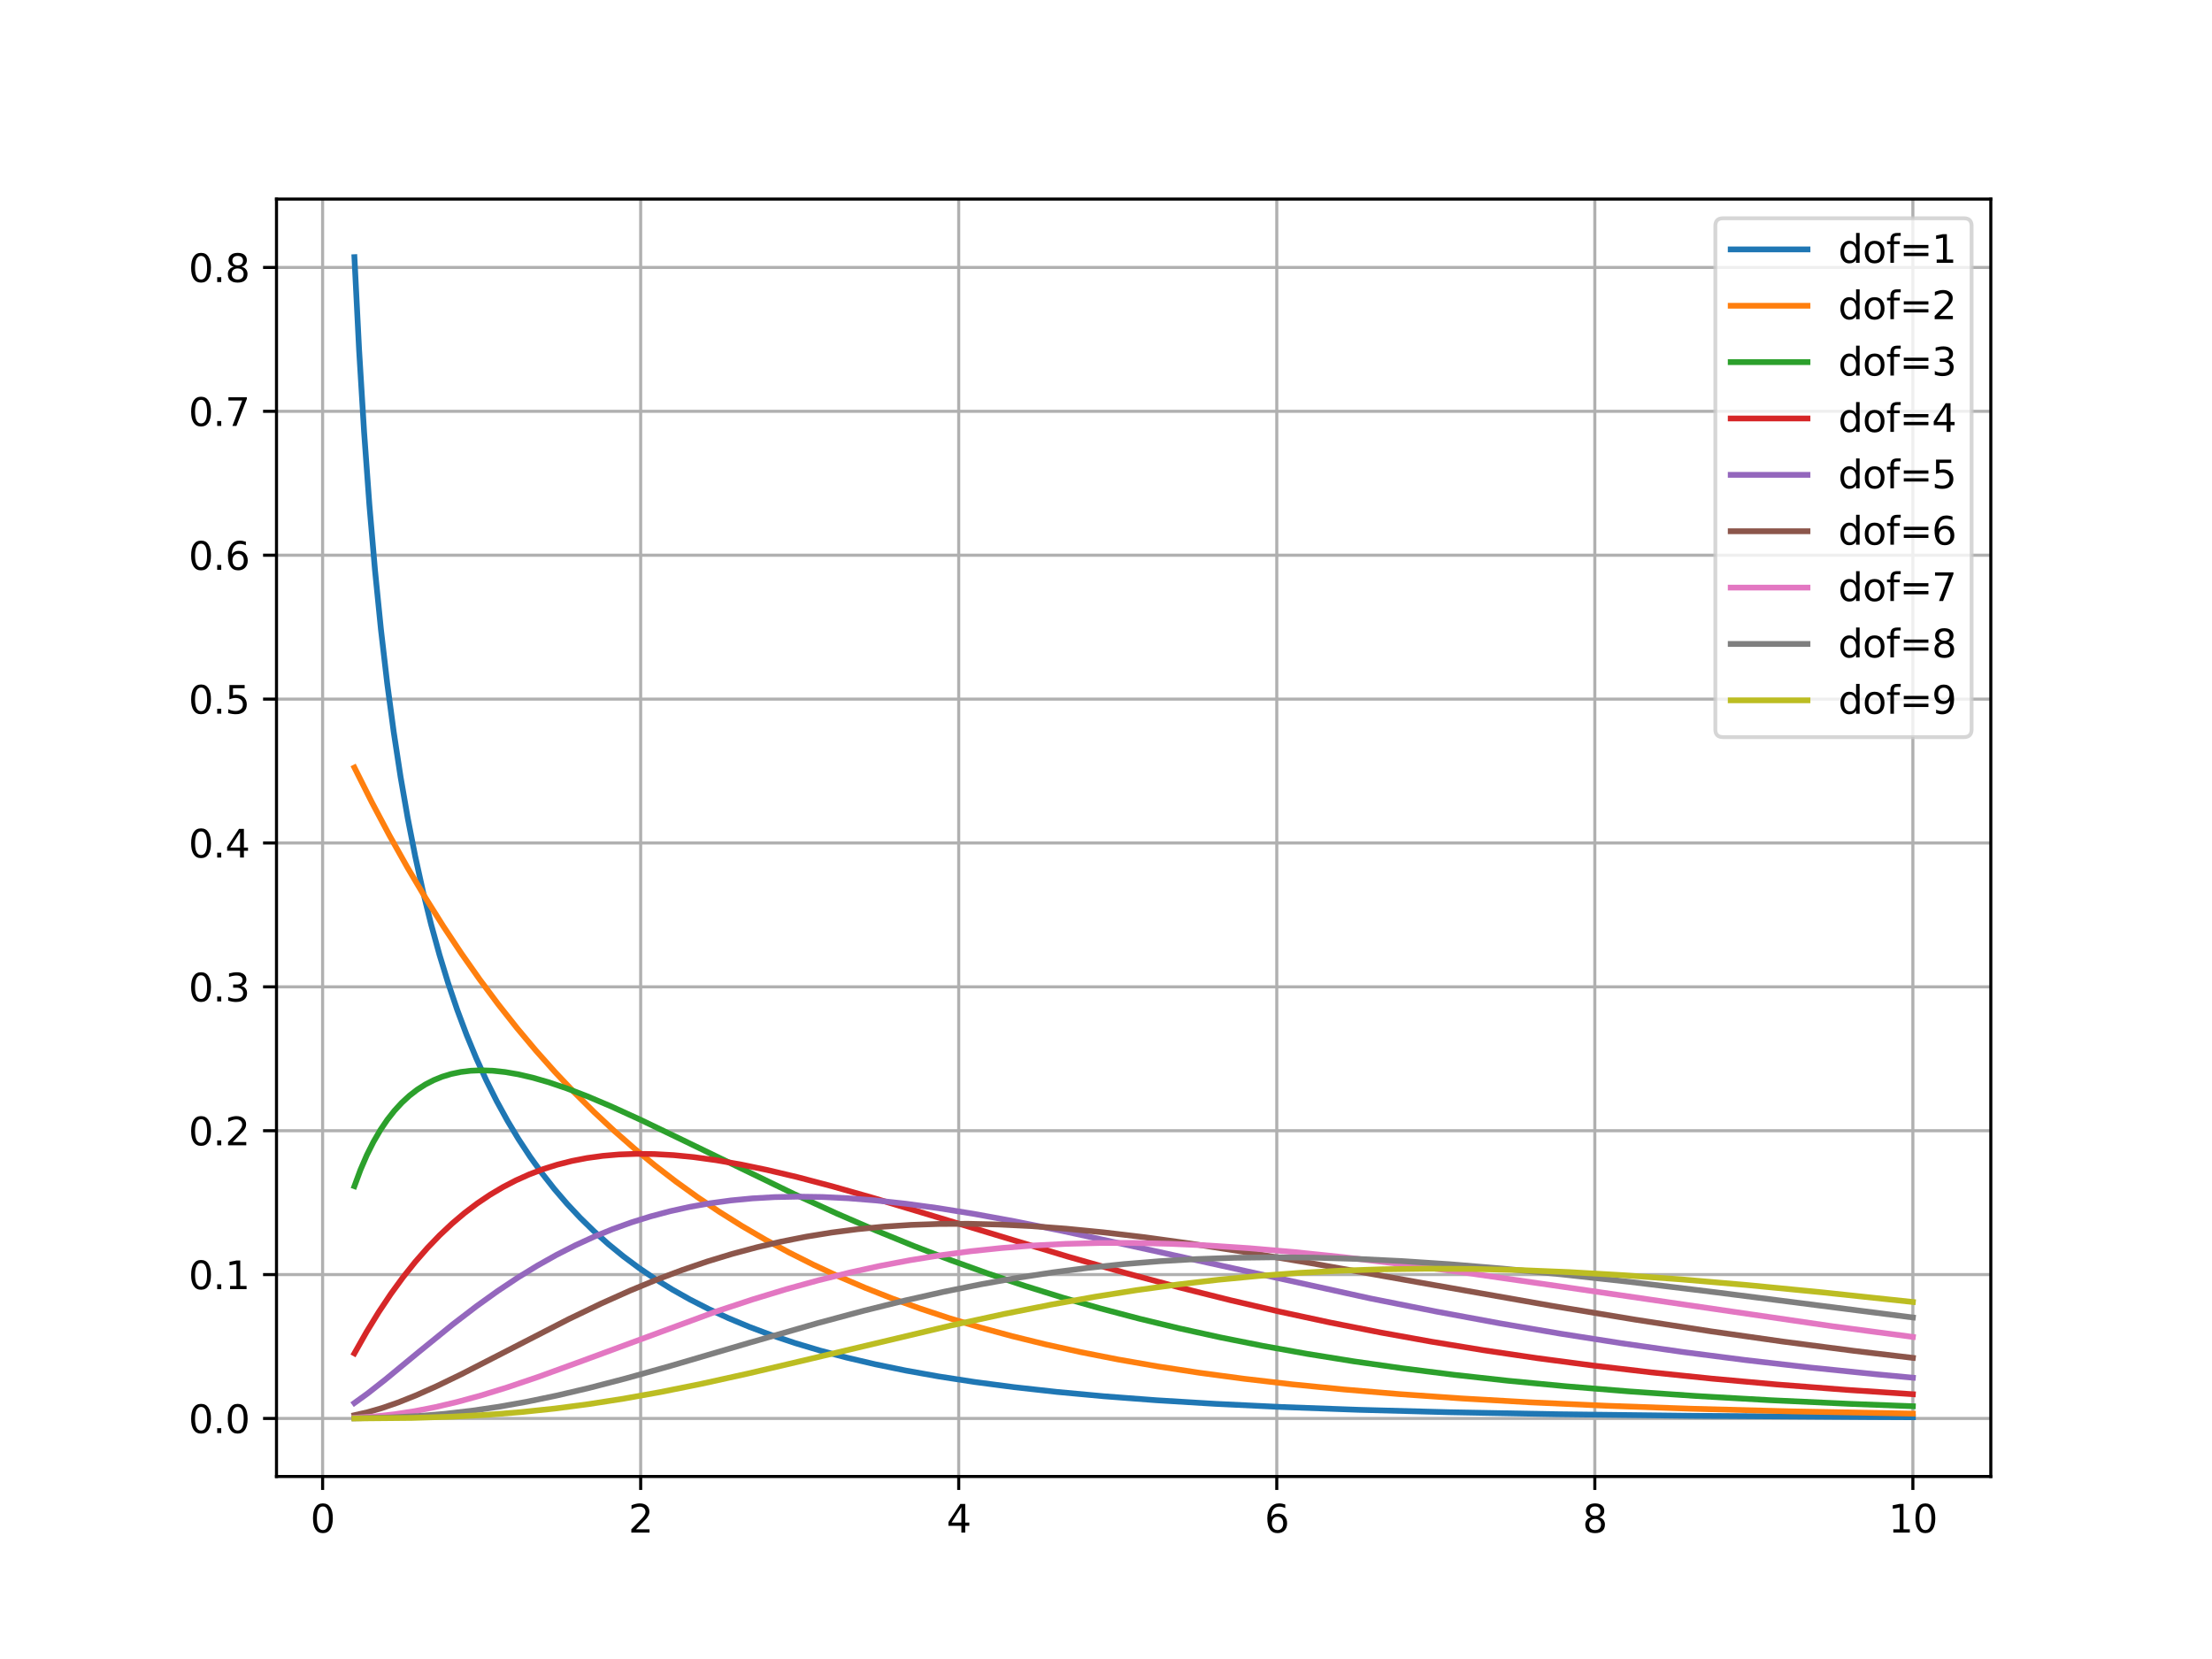 <?xml version="1.0" encoding="utf-8" standalone="no"?>
<!DOCTYPE svg PUBLIC "-//W3C//DTD SVG 1.1//EN"
  "http://www.w3.org/Graphics/SVG/1.1/DTD/svg11.dtd">
<svg xmlns:xlink="http://www.w3.org/1999/xlink" width="576pt" height="432pt" viewBox="0 0 576 432" xmlns="http://www.w3.org/2000/svg" version="1.1">
 <defs>
  <style type="text/css">*{stroke-linejoin: round; stroke-linecap: butt}</style>
 </defs>
 <g id="figure_1">
  <g id="patch_1">
   <path d="M 0 432 
L 576 432 
L 576 0 
L 0 0 
z
" style="fill: #ffffff"/>
  </g>
  <g id="axes_1">
   <g id="patch_2">
    <path d="M 72 384.48 
L 518.4 384.48 
L 518.4 51.84 
L 72 51.84 
z
" style="fill: #ffffff"/>
   </g>
   <g id="matplotlib.axis_1">
    <g id="xtick_1">
     <g id="line2d_1">
      <path d="M 84.009 384.48 
L 84.009 51.84 
" clip-path="url(#p8903bf59f7)" style="fill: none; stroke: #b0b0b0; stroke-width: 0.8; stroke-linecap: square"/>
     </g>
     <g id="line2d_2">
      <defs>
       <path id="mf7f089ce8a" d="M 0 0 
L 0 3.5 
" style="stroke: #000000; stroke-width: 0.8"/>
      </defs>
      <g>
       <use xlink:href="#mf7f089ce8a" x="84.009" y="384.48" style="stroke: #000000; stroke-width: 0.8"/>
      </g>
     </g>
     <g id="text_1">
      <!-- 0 -->
      <g transform="translate(80.828 399.078) scale(0.1 -0.1)">
       <defs>
        <path id="DejaVuSans-30" d="M 2034 4250 
Q 1547 4250 1301 3770 
Q 1056 3291 1056 2328 
Q 1056 1369 1301 889 
Q 1547 409 2034 409 
Q 2525 409 2770 889 
Q 3016 1369 3016 2328 
Q 3016 3291 2770 3770 
Q 2525 4250 2034 4250 
z
M 2034 4750 
Q 2819 4750 3233 4129 
Q 3647 3509 3647 2328 
Q 3647 1150 3233 529 
Q 2819 -91 2034 -91 
Q 1250 -91 836 529 
Q 422 1150 422 2328 
Q 422 3509 836 4129 
Q 1250 4750 2034 4750 
z
" transform="scale(0.016)"/>
       </defs>
       <use xlink:href="#DejaVuSans-30"/>
      </g>
     </g>
    </g>
    <g id="xtick_2">
     <g id="line2d_3">
      <path d="M 166.829 384.48 
L 166.829 51.84 
" clip-path="url(#p8903bf59f7)" style="fill: none; stroke: #b0b0b0; stroke-width: 0.8; stroke-linecap: square"/>
     </g>
     <g id="line2d_4">
      <g>
       <use xlink:href="#mf7f089ce8a" x="166.829" y="384.48" style="stroke: #000000; stroke-width: 0.8"/>
      </g>
     </g>
     <g id="text_2">
      <!-- 2 -->
      <g transform="translate(163.648 399.078) scale(0.1 -0.1)">
       <defs>
        <path id="DejaVuSans-32" d="M 1228 531 
L 3431 531 
L 3431 0 
L 469 0 
L 469 531 
Q 828 903 1448 1529 
Q 2069 2156 2228 2338 
Q 2531 2678 2651 2914 
Q 2772 3150 2772 3378 
Q 2772 3750 2511 3984 
Q 2250 4219 1831 4219 
Q 1534 4219 1204 4116 
Q 875 4013 500 3803 
L 500 4441 
Q 881 4594 1212 4672 
Q 1544 4750 1819 4750 
Q 2544 4750 2975 4387 
Q 3406 4025 3406 3419 
Q 3406 3131 3298 2873 
Q 3191 2616 2906 2266 
Q 2828 2175 2409 1742 
Q 1991 1309 1228 531 
z
" transform="scale(0.016)"/>
       </defs>
       <use xlink:href="#DejaVuSans-32"/>
      </g>
     </g>
    </g>
    <g id="xtick_3">
     <g id="line2d_5">
      <path d="M 249.649 384.48 
L 249.649 51.84 
" clip-path="url(#p8903bf59f7)" style="fill: none; stroke: #b0b0b0; stroke-width: 0.8; stroke-linecap: square"/>
     </g>
     <g id="line2d_6">
      <g>
       <use xlink:href="#mf7f089ce8a" x="249.649" y="384.48" style="stroke: #000000; stroke-width: 0.8"/>
      </g>
     </g>
     <g id="text_3">
      <!-- 4 -->
      <g transform="translate(246.468 399.078) scale(0.1 -0.1)">
       <defs>
        <path id="DejaVuSans-34" d="M 2419 4116 
L 825 1625 
L 2419 1625 
L 2419 4116 
z
M 2253 4666 
L 3047 4666 
L 3047 1625 
L 3713 1625 
L 3713 1100 
L 3047 1100 
L 3047 0 
L 2419 0 
L 2419 1100 
L 313 1100 
L 313 1709 
L 2253 4666 
z
" transform="scale(0.016)"/>
       </defs>
       <use xlink:href="#DejaVuSans-34"/>
      </g>
     </g>
    </g>
    <g id="xtick_4">
     <g id="line2d_7">
      <path d="M 332.469 384.48 
L 332.469 51.84 
" clip-path="url(#p8903bf59f7)" style="fill: none; stroke: #b0b0b0; stroke-width: 0.8; stroke-linecap: square"/>
     </g>
     <g id="line2d_8">
      <g>
       <use xlink:href="#mf7f089ce8a" x="332.469" y="384.48" style="stroke: #000000; stroke-width: 0.8"/>
      </g>
     </g>
     <g id="text_4">
      <!-- 6 -->
      <g transform="translate(329.288 399.078) scale(0.1 -0.1)">
       <defs>
        <path id="DejaVuSans-36" d="M 2113 2584 
Q 1688 2584 1439 2293 
Q 1191 2003 1191 1497 
Q 1191 994 1439 701 
Q 1688 409 2113 409 
Q 2538 409 2786 701 
Q 3034 994 3034 1497 
Q 3034 2003 2786 2293 
Q 2538 2584 2113 2584 
z
M 3366 4563 
L 3366 3988 
Q 3128 4100 2886 4159 
Q 2644 4219 2406 4219 
Q 1781 4219 1451 3797 
Q 1122 3375 1075 2522 
Q 1259 2794 1537 2939 
Q 1816 3084 2150 3084 
Q 2853 3084 3261 2657 
Q 3669 2231 3669 1497 
Q 3669 778 3244 343 
Q 2819 -91 2113 -91 
Q 1303 -91 875 529 
Q 447 1150 447 2328 
Q 447 3434 972 4092 
Q 1497 4750 2381 4750 
Q 2619 4750 2861 4703 
Q 3103 4656 3366 4563 
z
" transform="scale(0.016)"/>
       </defs>
       <use xlink:href="#DejaVuSans-36"/>
      </g>
     </g>
    </g>
    <g id="xtick_5">
     <g id="line2d_9">
      <path d="M 415.289 384.48 
L 415.289 51.84 
" clip-path="url(#p8903bf59f7)" style="fill: none; stroke: #b0b0b0; stroke-width: 0.8; stroke-linecap: square"/>
     </g>
     <g id="line2d_10">
      <g>
       <use xlink:href="#mf7f089ce8a" x="415.289" y="384.48" style="stroke: #000000; stroke-width: 0.8"/>
      </g>
     </g>
     <g id="text_5">
      <!-- 8 -->
      <g transform="translate(412.108 399.078) scale(0.1 -0.1)">
       <defs>
        <path id="DejaVuSans-38" d="M 2034 2216 
Q 1584 2216 1326 1975 
Q 1069 1734 1069 1313 
Q 1069 891 1326 650 
Q 1584 409 2034 409 
Q 2484 409 2743 651 
Q 3003 894 3003 1313 
Q 3003 1734 2745 1975 
Q 2488 2216 2034 2216 
z
M 1403 2484 
Q 997 2584 770 2862 
Q 544 3141 544 3541 
Q 544 4100 942 4425 
Q 1341 4750 2034 4750 
Q 2731 4750 3128 4425 
Q 3525 4100 3525 3541 
Q 3525 3141 3298 2862 
Q 3072 2584 2669 2484 
Q 3125 2378 3379 2068 
Q 3634 1759 3634 1313 
Q 3634 634 3220 271 
Q 2806 -91 2034 -91 
Q 1263 -91 848 271 
Q 434 634 434 1313 
Q 434 1759 690 2068 
Q 947 2378 1403 2484 
z
M 1172 3481 
Q 1172 3119 1398 2916 
Q 1625 2713 2034 2713 
Q 2441 2713 2670 2916 
Q 2900 3119 2900 3481 
Q 2900 3844 2670 4047 
Q 2441 4250 2034 4250 
Q 1625 4250 1398 4047 
Q 1172 3844 1172 3481 
z
" transform="scale(0.016)"/>
       </defs>
       <use xlink:href="#DejaVuSans-38"/>
      </g>
     </g>
    </g>
    <g id="xtick_6">
     <g id="line2d_11">
      <path d="M 498.109 384.48 
L 498.109 51.84 
" clip-path="url(#p8903bf59f7)" style="fill: none; stroke: #b0b0b0; stroke-width: 0.8; stroke-linecap: square"/>
     </g>
     <g id="line2d_12">
      <g>
       <use xlink:href="#mf7f089ce8a" x="498.109" y="384.48" style="stroke: #000000; stroke-width: 0.8"/>
      </g>
     </g>
     <g id="text_6">
      <!-- 10 -->
      <g transform="translate(491.747 399.078) scale(0.1 -0.1)">
       <defs>
        <path id="DejaVuSans-31" d="M 794 531 
L 1825 531 
L 1825 4091 
L 703 3866 
L 703 4441 
L 1819 4666 
L 2450 4666 
L 2450 531 
L 3481 531 
L 3481 0 
L 794 0 
L 794 531 
z
" transform="scale(0.016)"/>
       </defs>
       <use xlink:href="#DejaVuSans-31"/>
       <use xlink:href="#DejaVuSans-30" x="63.623"/>
      </g>
     </g>
    </g>
   </g>
   <g id="matplotlib.axis_2">
    <g id="ytick_1">
     <g id="line2d_13">
      <path d="M 72 369.365 
L 518.4 369.365 
" clip-path="url(#p8903bf59f7)" style="fill: none; stroke: #b0b0b0; stroke-width: 0.8; stroke-linecap: square"/>
     </g>
     <g id="line2d_14">
      <defs>
       <path id="mb54edd09bb" d="M 0 0 
L -3.5 0 
" style="stroke: #000000; stroke-width: 0.8"/>
      </defs>
      <g>
       <use xlink:href="#mb54edd09bb" x="72" y="369.365" style="stroke: #000000; stroke-width: 0.8"/>
      </g>
     </g>
     <g id="text_7">
      <!-- 0.0 -->
      <g transform="translate(49.097 373.164) scale(0.1 -0.1)">
       <defs>
        <path id="DejaVuSans-2e" d="M 684 794 
L 1344 794 
L 1344 0 
L 684 0 
L 684 794 
z
" transform="scale(0.016)"/>
       </defs>
       <use xlink:href="#DejaVuSans-30"/>
       <use xlink:href="#DejaVuSans-2e" x="63.623"/>
       <use xlink:href="#DejaVuSans-30" x="95.41"/>
      </g>
     </g>
    </g>
    <g id="ytick_2">
     <g id="line2d_15">
      <path d="M 72 331.9 
L 518.4 331.9 
" clip-path="url(#p8903bf59f7)" style="fill: none; stroke: #b0b0b0; stroke-width: 0.8; stroke-linecap: square"/>
     </g>
     <g id="line2d_16">
      <g>
       <use xlink:href="#mb54edd09bb" x="72" y="331.9" style="stroke: #000000; stroke-width: 0.8"/>
      </g>
     </g>
     <g id="text_8">
      <!-- 0.1 -->
      <g transform="translate(49.097 335.699) scale(0.1 -0.1)">
       <use xlink:href="#DejaVuSans-30"/>
       <use xlink:href="#DejaVuSans-2e" x="63.623"/>
       <use xlink:href="#DejaVuSans-31" x="95.41"/>
      </g>
     </g>
    </g>
    <g id="ytick_3">
     <g id="line2d_17">
      <path d="M 72 294.435 
L 518.4 294.435 
" clip-path="url(#p8903bf59f7)" style="fill: none; stroke: #b0b0b0; stroke-width: 0.8; stroke-linecap: square"/>
     </g>
     <g id="line2d_18">
      <g>
       <use xlink:href="#mb54edd09bb" x="72" y="294.435" style="stroke: #000000; stroke-width: 0.8"/>
      </g>
     </g>
     <g id="text_9">
      <!-- 0.2 -->
      <g transform="translate(49.097 298.234) scale(0.1 -0.1)">
       <use xlink:href="#DejaVuSans-30"/>
       <use xlink:href="#DejaVuSans-2e" x="63.623"/>
       <use xlink:href="#DejaVuSans-32" x="95.41"/>
      </g>
     </g>
    </g>
    <g id="ytick_4">
     <g id="line2d_19">
      <path d="M 72 256.97 
L 518.4 256.97 
" clip-path="url(#p8903bf59f7)" style="fill: none; stroke: #b0b0b0; stroke-width: 0.8; stroke-linecap: square"/>
     </g>
     <g id="line2d_20">
      <g>
       <use xlink:href="#mb54edd09bb" x="72" y="256.97" style="stroke: #000000; stroke-width: 0.8"/>
      </g>
     </g>
     <g id="text_10">
      <!-- 0.3 -->
      <g transform="translate(49.097 260.77) scale(0.1 -0.1)">
       <defs>
        <path id="DejaVuSans-33" d="M 2597 2516 
Q 3050 2419 3304 2112 
Q 3559 1806 3559 1356 
Q 3559 666 3084 287 
Q 2609 -91 1734 -91 
Q 1441 -91 1130 -33 
Q 819 25 488 141 
L 488 750 
Q 750 597 1062 519 
Q 1375 441 1716 441 
Q 2309 441 2620 675 
Q 2931 909 2931 1356 
Q 2931 1769 2642 2001 
Q 2353 2234 1838 2234 
L 1294 2234 
L 1294 2753 
L 1863 2753 
Q 2328 2753 2575 2939 
Q 2822 3125 2822 3475 
Q 2822 3834 2567 4026 
Q 2313 4219 1838 4219 
Q 1578 4219 1281 4162 
Q 984 4106 628 3988 
L 628 4550 
Q 988 4650 1302 4700 
Q 1616 4750 1894 4750 
Q 2613 4750 3031 4423 
Q 3450 4097 3450 3541 
Q 3450 3153 3228 2886 
Q 3006 2619 2597 2516 
z
" transform="scale(0.016)"/>
       </defs>
       <use xlink:href="#DejaVuSans-30"/>
       <use xlink:href="#DejaVuSans-2e" x="63.623"/>
       <use xlink:href="#DejaVuSans-33" x="95.41"/>
      </g>
     </g>
    </g>
    <g id="ytick_5">
     <g id="line2d_21">
      <path d="M 72 219.506 
L 518.4 219.506 
" clip-path="url(#p8903bf59f7)" style="fill: none; stroke: #b0b0b0; stroke-width: 0.8; stroke-linecap: square"/>
     </g>
     <g id="line2d_22">
      <g>
       <use xlink:href="#mb54edd09bb" x="72" y="219.506" style="stroke: #000000; stroke-width: 0.8"/>
      </g>
     </g>
     <g id="text_11">
      <!-- 0.4 -->
      <g transform="translate(49.097 223.305) scale(0.1 -0.1)">
       <use xlink:href="#DejaVuSans-30"/>
       <use xlink:href="#DejaVuSans-2e" x="63.623"/>
       <use xlink:href="#DejaVuSans-34" x="95.41"/>
      </g>
     </g>
    </g>
    <g id="ytick_6">
     <g id="line2d_23">
      <path d="M 72 182.041 
L 518.4 182.041 
" clip-path="url(#p8903bf59f7)" style="fill: none; stroke: #b0b0b0; stroke-width: 0.8; stroke-linecap: square"/>
     </g>
     <g id="line2d_24">
      <g>
       <use xlink:href="#mb54edd09bb" x="72" y="182.041" style="stroke: #000000; stroke-width: 0.8"/>
      </g>
     </g>
     <g id="text_12">
      <!-- 0.5 -->
      <g transform="translate(49.097 185.84) scale(0.1 -0.1)">
       <defs>
        <path id="DejaVuSans-35" d="M 691 4666 
L 3169 4666 
L 3169 4134 
L 1269 4134 
L 1269 2991 
Q 1406 3038 1543 3061 
Q 1681 3084 1819 3084 
Q 2600 3084 3056 2656 
Q 3513 2228 3513 1497 
Q 3513 744 3044 326 
Q 2575 -91 1722 -91 
Q 1428 -91 1123 -41 
Q 819 9 494 109 
L 494 744 
Q 775 591 1075 516 
Q 1375 441 1709 441 
Q 2250 441 2565 725 
Q 2881 1009 2881 1497 
Q 2881 1984 2565 2268 
Q 2250 2553 1709 2553 
Q 1456 2553 1204 2497 
Q 953 2441 691 2322 
L 691 4666 
z
" transform="scale(0.016)"/>
       </defs>
       <use xlink:href="#DejaVuSans-30"/>
       <use xlink:href="#DejaVuSans-2e" x="63.623"/>
       <use xlink:href="#DejaVuSans-35" x="95.41"/>
      </g>
     </g>
    </g>
    <g id="ytick_7">
     <g id="line2d_25">
      <path d="M 72 144.576 
L 518.4 144.576 
" clip-path="url(#p8903bf59f7)" style="fill: none; stroke: #b0b0b0; stroke-width: 0.8; stroke-linecap: square"/>
     </g>
     <g id="line2d_26">
      <g>
       <use xlink:href="#mb54edd09bb" x="72" y="144.576" style="stroke: #000000; stroke-width: 0.8"/>
      </g>
     </g>
     <g id="text_13">
      <!-- 0.6 -->
      <g transform="translate(49.097 148.375) scale(0.1 -0.1)">
       <use xlink:href="#DejaVuSans-30"/>
       <use xlink:href="#DejaVuSans-2e" x="63.623"/>
       <use xlink:href="#DejaVuSans-36" x="95.41"/>
      </g>
     </g>
    </g>
    <g id="ytick_8">
     <g id="line2d_27">
      <path d="M 72 107.111 
L 518.4 107.111 
" clip-path="url(#p8903bf59f7)" style="fill: none; stroke: #b0b0b0; stroke-width: 0.8; stroke-linecap: square"/>
     </g>
     <g id="line2d_28">
      <g>
       <use xlink:href="#mb54edd09bb" x="72" y="107.111" style="stroke: #000000; stroke-width: 0.8"/>
      </g>
     </g>
     <g id="text_14">
      <!-- 0.7 -->
      <g transform="translate(49.097 110.911) scale(0.1 -0.1)">
       <defs>
        <path id="DejaVuSans-37" d="M 525 4666 
L 3525 4666 
L 3525 4397 
L 1831 0 
L 1172 0 
L 2766 4134 
L 525 4134 
L 525 4666 
z
" transform="scale(0.016)"/>
       </defs>
       <use xlink:href="#DejaVuSans-30"/>
       <use xlink:href="#DejaVuSans-2e" x="63.623"/>
       <use xlink:href="#DejaVuSans-37" x="95.41"/>
      </g>
     </g>
    </g>
    <g id="ytick_9">
     <g id="line2d_29">
      <path d="M 72 69.647 
L 518.4 69.647 
" clip-path="url(#p8903bf59f7)" style="fill: none; stroke: #b0b0b0; stroke-width: 0.8; stroke-linecap: square"/>
     </g>
     <g id="line2d_30">
      <g>
       <use xlink:href="#mb54edd09bb" x="72" y="69.647" style="stroke: #000000; stroke-width: 0.8"/>
      </g>
     </g>
     <g id="text_15">
      <!-- 0.8 -->
      <g transform="translate(49.097 73.446) scale(0.1 -0.1)">
       <use xlink:href="#DejaVuSans-30"/>
       <use xlink:href="#DejaVuSans-2e" x="63.623"/>
       <use xlink:href="#DejaVuSans-38" x="95.41"/>
      </g>
     </g>
    </g>
   </g>
   <g id="line2d_31">
    <path d="M 92.291 66.96 
L 93.508 91.125 
L 94.807 112.454 
L 96.187 131.444 
L 97.648 148.479 
L 99.191 163.862 
L 100.814 177.832 
L 102.519 190.582 
L 104.304 202.271 
L 106.171 213.028 
L 108.119 222.961 
L 110.149 232.162 
L 112.259 240.707 
L 114.451 248.662 
L 116.724 256.082 
L 119.078 263.016 
L 121.513 269.506 
L 124.029 275.59 
L 126.627 281.298 
L 129.346 286.738 
L 132.146 291.843 
L 135.028 296.639 
L 138.031 301.207 
L 141.116 305.497 
L 144.322 309.577 
L 147.65 313.454 
L 151.1 317.132 
L 154.671 320.618 
L 158.405 323.951 
L 162.302 327.13 
L 166.36 330.153 
L 170.581 333.021 
L 175.005 335.759 
L 179.672 338.385 
L 184.583 340.891 
L 189.738 343.269 
L 195.176 345.533 
L 200.939 347.69 
L 207.068 349.743 
L 213.562 351.683 
L 220.502 353.524 
L 227.929 355.261 
L 235.924 356.9 
L 244.529 358.436 
L 253.863 359.873 
L 264.05 361.212 
L 275.171 362.447 
L 287.428 363.581 
L 301.065 364.616 
L 316.366 365.549 
L 333.736 366.38 
L 353.745 367.11 
L 377.204 367.735 
L 405.452 368.258 
L 440.639 368.678 
L 486.948 368.995 
L 498.109 369.046 
L 498.109 369.046 
" clip-path="url(#p8903bf59f7)" style="fill: none; stroke: #1f77b4; stroke-width: 1.5; stroke-linecap: square"/>
   </g>
   <g id="line2d_32">
    <path d="M 92.291 199.867 
L 96.877 208.998 
L 101.463 217.637 
L 106.09 225.881 
L 110.757 233.743 
L 115.465 241.238 
L 120.173 248.318 
L 124.922 255.063 
L 129.752 261.538 
L 134.622 267.696 
L 139.533 273.549 
L 144.525 279.154 
L 149.558 284.473 
L 154.671 289.556 
L 159.866 294.408 
L 165.143 299.034 
L 170.54 303.472 
L 176.02 307.69 
L 181.62 311.723 
L 187.343 315.572 
L 193.228 319.261 
L 199.275 322.789 
L 205.485 326.154 
L 211.857 329.354 
L 218.432 332.407 
L 225.25 335.328 
L 232.312 338.11 
L 239.658 340.763 
L 247.288 343.28 
L 255.243 345.669 
L 263.563 347.934 
L 272.289 350.077 
L 281.462 352.099 
L 291.162 354.007 
L 301.43 355.798 
L 312.348 357.473 
L 323.996 359.034 
L 336.496 360.481 
L 349.971 361.815 
L 364.622 363.039 
L 380.654 364.152 
L 398.39 365.157 
L 418.195 366.052 
L 440.639 366.838 
L 466.493 367.516 
L 496.973 368.085 
L 498.109 368.102 
L 498.109 368.102 
" clip-path="url(#p8903bf59f7)" style="fill: none; stroke: #ff7f0e; stroke-width: 1.5; stroke-linecap: square"/>
   </g>
   <g id="line2d_33">
    <path d="M 92.291 308.884 
L 93.874 304.606 
L 95.538 300.75 
L 97.242 297.35 
L 99.028 294.281 
L 100.855 291.581 
L 102.721 289.211 
L 104.629 287.141 
L 106.618 285.31 
L 108.647 283.743 
L 110.757 282.395 
L 112.909 281.284 
L 115.141 280.376 
L 117.495 279.66 
L 119.97 279.14 
L 122.568 278.823 
L 125.328 278.711 
L 128.291 278.815 
L 131.497 279.155 
L 134.947 279.747 
L 138.721 280.624 
L 142.901 281.828 
L 147.569 283.409 
L 152.886 285.45 
L 159.136 288.096 
L 166.847 291.614 
L 177.684 296.825 
L 206.784 310.923 
L 217.945 316.02 
L 228.213 320.467 
L 238.035 324.481 
L 247.694 328.188 
L 257.272 331.628 
L 266.891 334.845 
L 276.632 337.869 
L 286.535 340.709 
L 296.641 343.376 
L 307.031 345.886 
L 317.745 348.246 
L 328.866 350.465 
L 340.433 352.545 
L 352.528 354.492 
L 365.19 356.303 
L 378.584 357.992 
L 392.789 359.556 
L 407.927 360.997 
L 424.162 362.316 
L 441.735 363.518 
L 460.932 364.605 
L 482.078 365.575 
L 498.109 366.18 
L 498.109 366.18 
" clip-path="url(#p8903bf59f7)" style="fill: none; stroke: #2ca02c; stroke-width: 1.5; stroke-linecap: square"/>
   </g>
   <g id="line2d_34">
    <path d="M 92.291 352.415 
L 95.457 346.815 
L 98.622 341.658 
L 101.788 336.92 
L 104.954 332.577 
L 108.119 328.605 
L 111.285 324.982 
L 114.491 321.649 
L 117.698 318.632 
L 120.945 315.881 
L 124.232 313.388 
L 127.56 311.143 
L 130.929 309.14 
L 134.338 307.369 
L 137.828 305.806 
L 141.4 304.449 
L 145.093 303.284 
L 148.908 302.318 
L 152.845 301.552 
L 156.944 300.984 
L 161.206 300.618 
L 165.67 300.459 
L 170.378 300.514 
L 175.411 300.797 
L 180.768 301.325 
L 186.531 302.119 
L 192.822 303.213 
L 199.762 304.65 
L 207.555 306.496 
L 216.605 308.876 
L 227.685 312.029 
L 243.554 316.798 
L 278.052 327.212 
L 293.313 331.548 
L 307.153 335.252 
L 320.424 338.575 
L 333.412 341.597 
L 346.358 344.383 
L 359.427 346.967 
L 372.699 349.364 
L 386.295 351.593 
L 400.297 353.662 
L 414.827 355.583 
L 430.006 357.365 
L 445.956 359.011 
L 462.799 360.523 
L 480.738 361.908 
L 498.109 363.054 
L 498.109 363.054 
" clip-path="url(#p8903bf59f7)" style="fill: none; stroke: #d62728; stroke-width: 1.5; stroke-linecap: square"/>
   </g>
   <g id="line2d_35">
    <path d="M 92.291 365.333 
L 95.7 362.875 
L 100.327 359.244 
L 108.931 352.148 
L 117.86 344.896 
L 124.07 340.139 
L 129.63 336.154 
L 134.865 332.671 
L 139.939 329.56 
L 144.89 326.782 
L 149.801 324.282 
L 154.671 322.05 
L 159.542 320.061 
L 164.453 318.296 
L 169.404 316.75 
L 174.437 315.411 
L 179.591 314.271 
L 184.867 313.333 
L 190.306 312.593 
L 195.907 312.057 
L 201.71 311.725 
L 207.798 311.602 
L 214.17 311.697 
L 220.908 312.022 
L 228.091 312.594 
L 235.803 313.434 
L 244.204 314.576 
L 253.498 316.069 
L 264.05 317.995 
L 276.51 320.504 
L 292.704 324.006 
L 356.87 338.116 
L 374.119 341.548 
L 390.435 344.568 
L 406.344 347.288 
L 422.214 349.775 
L 438.204 352.055 
L 454.52 354.157 
L 471.282 356.091 
L 488.653 357.87 
L 498.109 358.749 
L 498.109 358.749 
" clip-path="url(#p8903bf59f7)" style="fill: none; stroke: #9467bd; stroke-width: 1.5; stroke-linecap: square"/>
   </g>
   <g id="line2d_36">
    <path d="M 92.291 368.517 
L 95.741 367.733 
L 99.475 366.655 
L 103.614 365.222 
L 108.241 363.38 
L 113.598 361.001 
L 120.133 357.845 
L 129.549 353.024 
L 148.137 343.476 
L 156.538 339.443 
L 163.966 336.12 
L 170.946 333.239 
L 177.643 330.714 
L 184.177 328.487 
L 190.63 326.522 
L 197.043 324.801 
L 203.496 323.3 
L 209.99 322.019 
L 216.565 320.949 
L 223.262 320.083 
L 230.121 319.421 
L 237.182 318.963 
L 244.529 318.711 
L 252.159 318.673 
L 260.154 318.857 
L 268.637 319.277 
L 277.647 319.949 
L 287.387 320.901 
L 298.061 322.172 
L 309.994 323.821 
L 323.874 325.972 
L 341.164 328.888 
L 369.127 333.865 
L 404.031 340.021 
L 425.866 343.641 
L 445.51 346.673 
L 464.301 349.35 
L 482.808 351.763 
L 498.109 353.587 
L 498.109 353.587 
" clip-path="url(#p8903bf59f7)" style="fill: none; stroke: #8c564b; stroke-width: 1.5; stroke-linecap: square"/>
   </g>
   <g id="line2d_37">
    <path d="M 92.291 369.203 
L 97.567 368.846 
L 102.721 368.273 
L 107.957 367.467 
L 113.355 366.409 
L 119.078 365.059 
L 125.247 363.371 
L 132.106 361.26 
L 140.06 358.57 
L 150.166 354.903 
L 186.572 341.482 
L 196.069 338.342 
L 204.795 335.687 
L 213.115 333.387 
L 221.192 331.384 
L 229.106 329.649 
L 236.98 328.151 
L 244.853 326.878 
L 252.808 325.819 
L 260.844 324.973 
L 269.042 324.333 
L 277.484 323.898 
L 286.21 323.674 
L 295.261 323.665 
L 304.758 323.881 
L 314.783 324.334 
L 325.457 325.042 
L 336.983 326.032 
L 349.687 327.35 
L 364.054 329.071 
L 381.059 331.34 
L 403.463 334.568 
L 477.126 345.346 
L 498.109 348.134 
L 498.109 348.134 
" clip-path="url(#p8903bf59f7)" style="fill: none; stroke: #e377c2; stroke-width: 1.5; stroke-linecap: square"/>
   </g>
   <g id="line2d_38">
    <path d="M 92.291 369.336 
L 101.22 369.137 
L 108.728 368.749 
L 115.831 368.159 
L 122.811 367.355 
L 129.873 366.317 
L 137.179 365.017 
L 144.931 363.409 
L 153.373 361.427 
L 162.91 358.952 
L 174.64 355.668 
L 195.42 349.568 
L 212.872 344.551 
L 225.088 341.27 
L 235.843 338.607 
L 245.868 336.352 
L 255.487 334.414 
L 264.862 332.75 
L 274.116 331.333 
L 283.369 330.142 
L 292.663 329.17 
L 302.039 328.413 
L 311.617 327.864 
L 321.439 327.524 
L 331.585 327.397 
L 342.138 327.489 
L 353.218 327.81 
L 364.947 328.375 
L 377.528 329.206 
L 391.246 330.338 
L 406.547 331.829 
L 424.324 333.791 
L 446.646 336.491 
L 485.893 341.508 
L 498.109 343.069 
L 498.109 343.069 
" clip-path="url(#p8903bf59f7)" style="fill: none; stroke: #7f7f7f; stroke-width: 1.5; stroke-linecap: square"/>
   </g>
   <g id="line2d_39">
    <path d="M 92.291 369.36 
L 107.348 369.22 
L 117.738 368.903 
L 126.992 368.399 
L 135.799 367.698 
L 144.484 366.783 
L 153.251 365.635 
L 162.342 364.218 
L 172.002 362.484 
L 182.594 360.352 
L 194.851 357.651 
L 211.167 353.809 
L 247.654 345.154 
L 261.453 342.156 
L 273.669 339.727 
L 285.074 337.683 
L 296.032 335.945 
L 306.706 334.476 
L 317.258 333.246 
L 327.811 332.241 
L 338.444 331.452 
L 349.2 330.878 
L 360.198 330.513 
L 371.522 330.361 
L 383.292 330.427 
L 395.589 330.72 
L 408.617 331.254 
L 422.579 332.053 
L 437.798 333.151 
L 454.763 334.603 
L 474.529 336.525 
L 498.109 339.035 
L 498.109 339.035 
" clip-path="url(#p8903bf59f7)" style="fill: none; stroke: #bcbd22; stroke-width: 1.5; stroke-linecap: square"/>
   </g>
   <g id="patch_3">
    <path d="M 72 384.48 
L 72 51.84 
" style="fill: none; stroke: #000000; stroke-width: 0.8; stroke-linejoin: miter; stroke-linecap: square"/>
   </g>
   <g id="patch_4">
    <path d="M 518.4 384.48 
L 518.4 51.84 
" style="fill: none; stroke: #000000; stroke-width: 0.8; stroke-linejoin: miter; stroke-linecap: square"/>
   </g>
   <g id="patch_5">
    <path d="M 72 384.48 
L 518.4 384.48 
" style="fill: none; stroke: #000000; stroke-width: 0.8; stroke-linejoin: miter; stroke-linecap: square"/>
   </g>
   <g id="patch_6">
    <path d="M 72 51.84 
L 518.4 51.84 
" style="fill: none; stroke: #000000; stroke-width: 0.8; stroke-linejoin: miter; stroke-linecap: square"/>
   </g>
   <g id="legend_1">
    <g id="patch_7">
     <path d="M 448.67 191.943 
L 511.4 191.943 
Q 513.4 191.943 513.4 189.943 
L 513.4 58.84 
Q 513.4 56.84 511.4 56.84 
L 448.67 56.84 
Q 446.67 56.84 446.67 58.84 
L 446.67 189.943 
Q 446.67 191.943 448.67 191.943 
z
" style="fill: #ffffff; opacity: 0.8; stroke: #cccccc; stroke-linejoin: miter"/>
    </g>
    <g id="line2d_40">
     <path d="M 450.67 64.938 
L 460.67 64.938 
L 470.67 64.938 
" style="fill: none; stroke: #1f77b4; stroke-width: 1.5; stroke-linecap: square"/>
    </g>
    <g id="text_16">
     <!-- dof=1 -->
     <g transform="translate(478.67 68.438) scale(0.1 -0.1)">
      <defs>
       <path id="DejaVuSans-64" d="M 2906 2969 
L 2906 4863 
L 3481 4863 
L 3481 0 
L 2906 0 
L 2906 525 
Q 2725 213 2448 61 
Q 2172 -91 1784 -91 
Q 1150 -91 751 415 
Q 353 922 353 1747 
Q 353 2572 751 3078 
Q 1150 3584 1784 3584 
Q 2172 3584 2448 3432 
Q 2725 3281 2906 2969 
z
M 947 1747 
Q 947 1113 1208 752 
Q 1469 391 1925 391 
Q 2381 391 2643 752 
Q 2906 1113 2906 1747 
Q 2906 2381 2643 2742 
Q 2381 3103 1925 3103 
Q 1469 3103 1208 2742 
Q 947 2381 947 1747 
z
" transform="scale(0.016)"/>
       <path id="DejaVuSans-6f" d="M 1959 3097 
Q 1497 3097 1228 2736 
Q 959 2375 959 1747 
Q 959 1119 1226 758 
Q 1494 397 1959 397 
Q 2419 397 2687 759 
Q 2956 1122 2956 1747 
Q 2956 2369 2687 2733 
Q 2419 3097 1959 3097 
z
M 1959 3584 
Q 2709 3584 3137 3096 
Q 3566 2609 3566 1747 
Q 3566 888 3137 398 
Q 2709 -91 1959 -91 
Q 1206 -91 779 398 
Q 353 888 353 1747 
Q 353 2609 779 3096 
Q 1206 3584 1959 3584 
z
" transform="scale(0.016)"/>
       <path id="DejaVuSans-66" d="M 2375 4863 
L 2375 4384 
L 1825 4384 
Q 1516 4384 1395 4259 
Q 1275 4134 1275 3809 
L 1275 3500 
L 2222 3500 
L 2222 3053 
L 1275 3053 
L 1275 0 
L 697 0 
L 697 3053 
L 147 3053 
L 147 3500 
L 697 3500 
L 697 3744 
Q 697 4328 969 4595 
Q 1241 4863 1831 4863 
L 2375 4863 
z
" transform="scale(0.016)"/>
       <path id="DejaVuSans-3d" d="M 678 2906 
L 4684 2906 
L 4684 2381 
L 678 2381 
L 678 2906 
z
M 678 1631 
L 4684 1631 
L 4684 1100 
L 678 1100 
L 678 1631 
z
" transform="scale(0.016)"/>
      </defs>
      <use xlink:href="#DejaVuSans-64"/>
      <use xlink:href="#DejaVuSans-6f" x="63.477"/>
      <use xlink:href="#DejaVuSans-66" x="124.658"/>
      <use xlink:href="#DejaVuSans-3d" x="159.863"/>
      <use xlink:href="#DejaVuSans-31" x="243.652"/>
     </g>
    </g>
    <g id="line2d_41">
     <path d="M 450.67 79.617 
L 460.67 79.617 
L 470.67 79.617 
" style="fill: none; stroke: #ff7f0e; stroke-width: 1.5; stroke-linecap: square"/>
    </g>
    <g id="text_17">
     <!-- dof=2 -->
     <g transform="translate(478.67 83.117) scale(0.1 -0.1)">
      <use xlink:href="#DejaVuSans-64"/>
      <use xlink:href="#DejaVuSans-6f" x="63.477"/>
      <use xlink:href="#DejaVuSans-66" x="124.658"/>
      <use xlink:href="#DejaVuSans-3d" x="159.863"/>
      <use xlink:href="#DejaVuSans-32" x="243.652"/>
     </g>
    </g>
    <g id="line2d_42">
     <path d="M 450.67 94.295 
L 460.67 94.295 
L 470.67 94.295 
" style="fill: none; stroke: #2ca02c; stroke-width: 1.5; stroke-linecap: square"/>
    </g>
    <g id="text_18">
     <!-- dof=3 -->
     <g transform="translate(478.67 97.795) scale(0.1 -0.1)">
      <use xlink:href="#DejaVuSans-64"/>
      <use xlink:href="#DejaVuSans-6f" x="63.477"/>
      <use xlink:href="#DejaVuSans-66" x="124.658"/>
      <use xlink:href="#DejaVuSans-3d" x="159.863"/>
      <use xlink:href="#DejaVuSans-33" x="243.652"/>
     </g>
    </g>
    <g id="line2d_43">
     <path d="M 450.67 108.973 
L 460.67 108.973 
L 470.67 108.973 
" style="fill: none; stroke: #d62728; stroke-width: 1.5; stroke-linecap: square"/>
    </g>
    <g id="text_19">
     <!-- dof=4 -->
     <g transform="translate(478.67 112.473) scale(0.1 -0.1)">
      <use xlink:href="#DejaVuSans-64"/>
      <use xlink:href="#DejaVuSans-6f" x="63.477"/>
      <use xlink:href="#DejaVuSans-66" x="124.658"/>
      <use xlink:href="#DejaVuSans-3d" x="159.863"/>
      <use xlink:href="#DejaVuSans-34" x="243.652"/>
     </g>
    </g>
    <g id="line2d_44">
     <path d="M 450.67 123.651 
L 460.67 123.651 
L 470.67 123.651 
" style="fill: none; stroke: #9467bd; stroke-width: 1.5; stroke-linecap: square"/>
    </g>
    <g id="text_20">
     <!-- dof=5 -->
     <g transform="translate(478.67 127.151) scale(0.1 -0.1)">
      <use xlink:href="#DejaVuSans-64"/>
      <use xlink:href="#DejaVuSans-6f" x="63.477"/>
      <use xlink:href="#DejaVuSans-66" x="124.658"/>
      <use xlink:href="#DejaVuSans-3d" x="159.863"/>
      <use xlink:href="#DejaVuSans-35" x="243.652"/>
     </g>
    </g>
    <g id="line2d_45">
     <path d="M 450.67 138.329 
L 460.67 138.329 
L 470.67 138.329 
" style="fill: none; stroke: #8c564b; stroke-width: 1.5; stroke-linecap: square"/>
    </g>
    <g id="text_21">
     <!-- dof=6 -->
     <g transform="translate(478.67 141.829) scale(0.1 -0.1)">
      <use xlink:href="#DejaVuSans-64"/>
      <use xlink:href="#DejaVuSans-6f" x="63.477"/>
      <use xlink:href="#DejaVuSans-66" x="124.658"/>
      <use xlink:href="#DejaVuSans-3d" x="159.863"/>
      <use xlink:href="#DejaVuSans-36" x="243.652"/>
     </g>
    </g>
    <g id="line2d_46">
     <path d="M 450.67 153.007 
L 460.67 153.007 
L 470.67 153.007 
" style="fill: none; stroke: #e377c2; stroke-width: 1.5; stroke-linecap: square"/>
    </g>
    <g id="text_22">
     <!-- dof=7 -->
     <g transform="translate(478.67 156.507) scale(0.1 -0.1)">
      <use xlink:href="#DejaVuSans-64"/>
      <use xlink:href="#DejaVuSans-6f" x="63.477"/>
      <use xlink:href="#DejaVuSans-66" x="124.658"/>
      <use xlink:href="#DejaVuSans-3d" x="159.863"/>
      <use xlink:href="#DejaVuSans-37" x="243.652"/>
     </g>
    </g>
    <g id="line2d_47">
     <path d="M 450.67 167.685 
L 460.67 167.685 
L 470.67 167.685 
" style="fill: none; stroke: #7f7f7f; stroke-width: 1.5; stroke-linecap: square"/>
    </g>
    <g id="text_23">
     <!-- dof=8 -->
     <g transform="translate(478.67 171.185) scale(0.1 -0.1)">
      <use xlink:href="#DejaVuSans-64"/>
      <use xlink:href="#DejaVuSans-6f" x="63.477"/>
      <use xlink:href="#DejaVuSans-66" x="124.658"/>
      <use xlink:href="#DejaVuSans-3d" x="159.863"/>
      <use xlink:href="#DejaVuSans-38" x="243.652"/>
     </g>
    </g>
    <g id="line2d_48">
     <path d="M 450.67 182.363 
L 460.67 182.363 
L 470.67 182.363 
" style="fill: none; stroke: #bcbd22; stroke-width: 1.5; stroke-linecap: square"/>
    </g>
    <g id="text_24">
     <!-- dof=9 -->
     <g transform="translate(478.67 185.863) scale(0.1 -0.1)">
      <defs>
       <path id="DejaVuSans-39" d="M 703 97 
L 703 672 
Q 941 559 1184 500 
Q 1428 441 1663 441 
Q 2288 441 2617 861 
Q 2947 1281 2994 2138 
Q 2813 1869 2534 1725 
Q 2256 1581 1919 1581 
Q 1219 1581 811 2004 
Q 403 2428 403 3163 
Q 403 3881 828 4315 
Q 1253 4750 1959 4750 
Q 2769 4750 3195 4129 
Q 3622 3509 3622 2328 
Q 3622 1225 3098 567 
Q 2575 -91 1691 -91 
Q 1453 -91 1209 -44 
Q 966 3 703 97 
z
M 1959 2075 
Q 2384 2075 2632 2365 
Q 2881 2656 2881 3163 
Q 2881 3666 2632 3958 
Q 2384 4250 1959 4250 
Q 1534 4250 1286 3958 
Q 1038 3666 1038 3163 
Q 1038 2656 1286 2365 
Q 1534 2075 1959 2075 
z
" transform="scale(0.016)"/>
      </defs>
      <use xlink:href="#DejaVuSans-64"/>
      <use xlink:href="#DejaVuSans-6f" x="63.477"/>
      <use xlink:href="#DejaVuSans-66" x="124.658"/>
      <use xlink:href="#DejaVuSans-3d" x="159.863"/>
      <use xlink:href="#DejaVuSans-39" x="243.652"/>
     </g>
    </g>
   </g>
  </g>
 </g>
 <defs>
  <clipPath id="p8903bf59f7">
   <rect x="72" y="51.84" width="446.4" height="332.64"/>
  </clipPath>
 </defs>
</svg>
